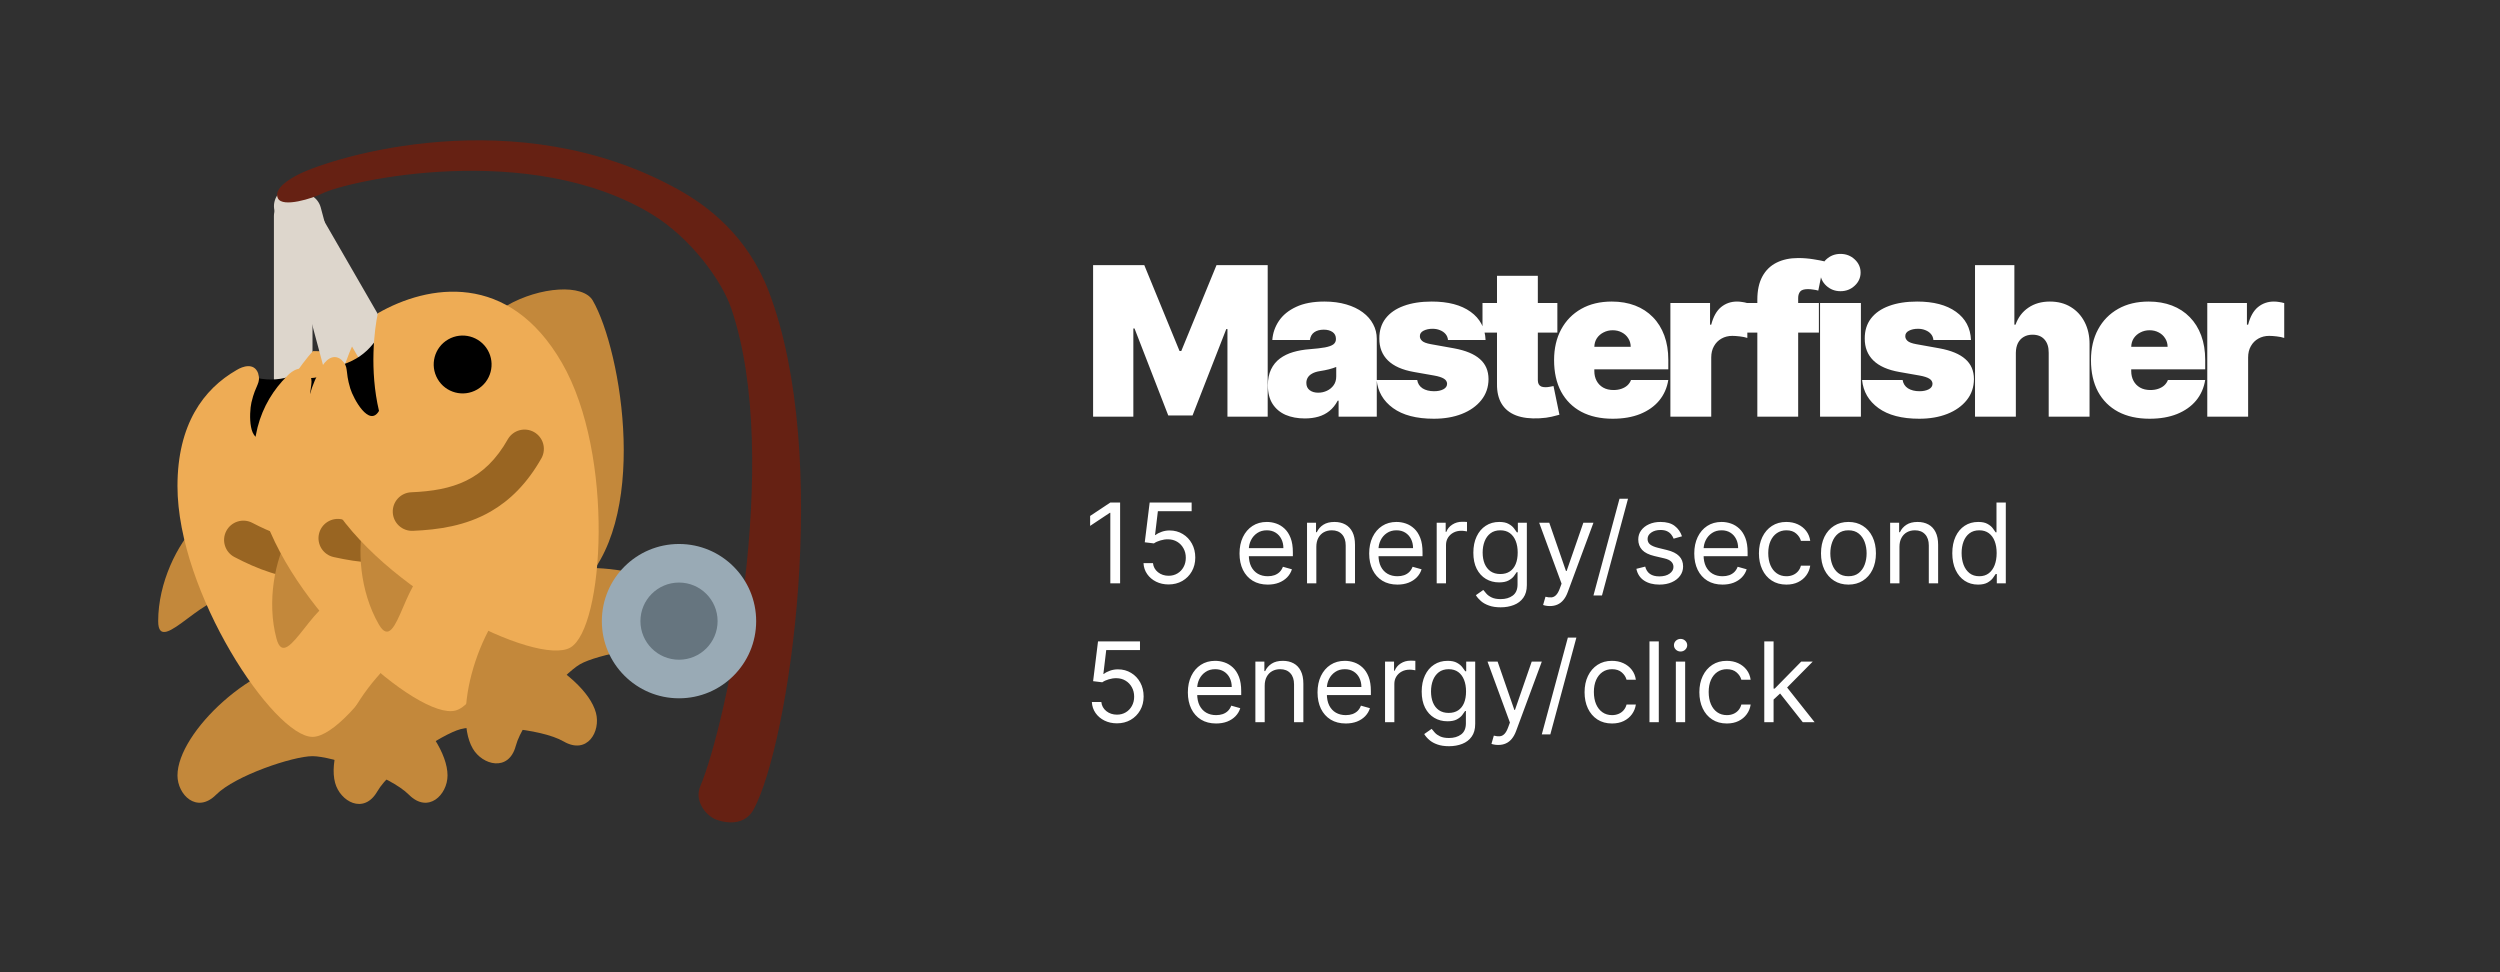 <svg xmlns="http://www.w3.org/2000/svg" fill="none" viewBox="0 0 180 70" height="70" width="180">
<rect fill="#303030" height="70" width="180"></rect>
<rect fill="#303030" height="70" width="70"></rect>
<path fill="white" d="M78.703 19.091H82.389L84.925 25.27H85.053L87.588 19.091H91.274V30H88.376V23.693H88.291L85.862 29.915H84.115L81.686 23.651H81.601V30H78.703V19.091ZM93.95 30.128C93.428 30.128 92.966 30.043 92.565 29.872C92.168 29.698 91.855 29.435 91.628 29.084C91.4 28.732 91.287 28.285 91.287 27.741C91.287 27.294 91.363 26.912 91.516 26.596C91.669 26.277 91.882 26.016 92.155 25.813C92.428 25.611 92.746 25.456 93.109 25.35C93.474 25.243 93.868 25.174 94.291 25.142C94.749 25.107 95.117 25.064 95.394 25.014C95.674 24.961 95.877 24.888 96.001 24.796C96.125 24.7 96.187 24.574 96.187 24.418V24.396C96.187 24.183 96.106 24.02 95.942 23.906C95.779 23.793 95.57 23.736 95.314 23.736C95.033 23.736 94.804 23.798 94.627 23.922C94.453 24.043 94.348 24.229 94.312 24.482H91.606C91.642 23.984 91.8 23.526 92.081 23.107C92.365 22.685 92.778 22.347 93.322 22.095C93.865 21.84 94.543 21.712 95.356 21.712C95.942 21.712 96.468 21.781 96.933 21.919C97.398 22.054 97.794 22.244 98.121 22.489C98.448 22.731 98.696 23.015 98.867 23.342C99.041 23.665 99.128 24.016 99.128 24.396V30H96.379V28.849H96.315C96.152 29.155 95.953 29.402 95.719 29.59C95.488 29.778 95.223 29.915 94.925 30C94.63 30.085 94.305 30.128 93.95 30.128ZM94.909 28.274C95.133 28.274 95.342 28.228 95.537 28.136C95.736 28.043 95.898 27.91 96.022 27.736C96.147 27.562 96.209 27.351 96.209 27.102V26.421C96.131 26.452 96.047 26.483 95.958 26.511C95.873 26.539 95.781 26.566 95.681 26.591C95.585 26.616 95.483 26.639 95.372 26.66C95.266 26.681 95.154 26.701 95.037 26.719C94.81 26.754 94.623 26.813 94.478 26.895C94.335 26.973 94.229 27.07 94.158 27.188C94.09 27.301 94.057 27.429 94.057 27.571C94.057 27.798 94.137 27.972 94.296 28.093C94.456 28.214 94.66 28.274 94.909 28.274ZM106.961 24.482H104.255C104.241 24.315 104.183 24.171 104.08 24.05C103.977 23.929 103.843 23.837 103.68 23.773C103.52 23.706 103.343 23.672 103.147 23.672C102.895 23.672 102.679 23.718 102.498 23.81C102.316 23.903 102.228 24.034 102.231 24.204C102.228 24.325 102.279 24.437 102.386 24.54C102.496 24.643 102.707 24.723 103.02 24.78L104.682 25.078C105.52 25.231 106.143 25.488 106.551 25.851C106.963 26.209 107.171 26.69 107.174 27.294C107.171 27.876 106.997 28.383 106.652 28.812C106.311 29.238 105.845 29.569 105.251 29.803C104.662 30.034 103.989 30.149 103.233 30.149C101.983 30.149 101.004 29.893 100.298 29.382C99.594 28.871 99.202 28.196 99.12 27.358H102.039C102.079 27.617 102.206 27.818 102.423 27.96C102.643 28.098 102.92 28.168 103.254 28.168C103.524 28.168 103.746 28.121 103.92 28.029C104.097 27.937 104.188 27.805 104.191 27.635C104.188 27.479 104.11 27.354 103.957 27.262C103.808 27.17 103.574 27.095 103.254 27.038L101.805 26.783C100.971 26.637 100.346 26.36 99.93 25.952C99.515 25.543 99.309 25.018 99.312 24.375C99.309 23.807 99.458 23.326 99.76 22.931C100.065 22.534 100.5 22.232 101.065 22.026C101.633 21.816 102.306 21.712 103.084 21.712C104.266 21.712 105.198 21.957 105.88 22.447C106.565 22.937 106.926 23.615 106.961 24.482ZM112.13 21.818V23.949H106.74V21.818H112.13ZM107.784 19.858H110.724V27.369C110.724 27.482 110.744 27.578 110.783 27.656C110.822 27.731 110.882 27.788 110.964 27.827C111.045 27.862 111.15 27.88 111.278 27.88C111.367 27.88 111.47 27.869 111.587 27.848C111.708 27.827 111.796 27.809 111.853 27.795L112.279 29.861C112.148 29.901 111.96 29.948 111.715 30.005C111.473 30.062 111.186 30.099 110.852 30.117C110.177 30.153 109.611 30.084 109.153 29.909C108.695 29.732 108.35 29.453 108.119 29.073C107.888 28.693 107.777 28.217 107.784 27.646V19.858ZM116.113 30.149C115.239 30.149 114.486 29.982 113.854 29.648C113.226 29.311 112.741 28.828 112.4 28.2C112.063 27.567 111.894 26.811 111.894 25.93C111.894 25.085 112.064 24.347 112.405 23.715C112.746 23.082 113.227 22.591 113.849 22.239C114.47 21.887 115.204 21.712 116.049 21.712C116.667 21.712 117.226 21.808 117.727 21.999C118.227 22.191 118.655 22.47 119.01 22.836C119.366 23.198 119.639 23.638 119.831 24.157C120.022 24.675 120.118 25.259 120.118 25.909V26.591H112.81V24.972H117.412C117.409 24.737 117.348 24.531 117.231 24.354C117.118 24.173 116.963 24.032 116.768 23.933C116.576 23.83 116.358 23.778 116.113 23.778C115.875 23.778 115.656 23.83 115.457 23.933C115.259 24.032 115.099 24.171 114.978 24.348C114.861 24.526 114.799 24.734 114.792 24.972V26.719C114.792 26.982 114.847 27.216 114.957 27.422C115.067 27.628 115.225 27.789 115.431 27.907C115.637 28.024 115.885 28.082 116.177 28.082C116.379 28.082 116.564 28.054 116.731 27.997C116.901 27.94 117.047 27.859 117.167 27.752C117.288 27.642 117.377 27.511 117.434 27.358H120.118C120.026 27.926 119.808 28.42 119.463 28.839C119.119 29.254 118.662 29.577 118.094 29.808C117.53 30.035 116.869 30.149 116.113 30.149ZM120.268 30V21.818H123.123V23.374H123.209C123.358 22.798 123.594 22.378 123.917 22.111C124.244 21.845 124.625 21.712 125.062 21.712C125.19 21.712 125.316 21.722 125.44 21.744C125.568 21.761 125.691 21.788 125.808 21.823V24.332C125.662 24.283 125.483 24.245 125.27 24.221C125.057 24.196 124.874 24.183 124.721 24.183C124.434 24.183 124.174 24.249 123.944 24.38C123.716 24.508 123.537 24.689 123.406 24.924C123.274 25.154 123.209 25.426 123.209 25.739V30H120.268ZM130.96 21.818V23.949H125.484V21.818H130.96ZM126.528 30V21.584C126.528 20.909 126.649 20.35 126.89 19.906C127.131 19.462 127.472 19.13 127.913 18.91C128.353 18.69 128.872 18.579 129.468 18.579C129.841 18.579 130.203 18.608 130.555 18.665C130.91 18.722 131.173 18.771 131.343 18.814L130.917 20.923C130.81 20.891 130.686 20.866 130.544 20.849C130.402 20.827 130.278 20.817 130.171 20.817C129.894 20.817 129.708 20.875 129.612 20.992C129.516 21.11 129.468 21.264 129.468 21.456V30H126.528ZM131.044 30V21.818H133.985V30H131.044ZM132.514 20.966C132.117 20.966 131.776 20.834 131.492 20.572C131.208 20.309 131.065 19.993 131.065 19.624C131.065 19.254 131.208 18.938 131.492 18.675C131.776 18.413 132.117 18.281 132.514 18.281C132.916 18.281 133.257 18.413 133.537 18.675C133.821 18.938 133.963 19.254 133.963 19.624C133.963 19.993 133.821 20.309 133.537 20.572C133.257 20.834 132.916 20.966 132.514 20.966ZM141.911 24.482H139.205C139.191 24.315 139.133 24.171 139.03 24.05C138.927 23.929 138.793 23.837 138.63 23.773C138.47 23.706 138.293 23.672 138.097 23.672C137.845 23.672 137.629 23.718 137.448 23.81C137.266 23.903 137.178 24.034 137.181 24.204C137.178 24.325 137.229 24.437 137.336 24.54C137.446 24.643 137.657 24.723 137.97 24.78L139.632 25.078C140.47 25.231 141.093 25.488 141.501 25.851C141.913 26.209 142.121 26.69 142.124 27.294C142.121 27.876 141.947 28.383 141.602 28.812C141.261 29.238 140.795 29.569 140.201 29.803C139.612 30.034 138.939 30.149 138.183 30.149C136.933 30.149 135.954 29.893 135.248 29.382C134.545 28.871 134.152 28.196 134.07 27.358H136.989C137.029 27.617 137.156 27.818 137.373 27.96C137.593 28.098 137.87 28.168 138.204 28.168C138.474 28.168 138.696 28.121 138.87 28.029C139.047 27.937 139.138 27.805 139.141 27.635C139.138 27.479 139.06 27.354 138.907 27.262C138.758 27.17 138.524 27.095 138.204 27.038L136.755 26.783C135.921 26.637 135.296 26.36 134.88 25.952C134.465 25.543 134.259 25.018 134.262 24.375C134.259 23.807 134.408 23.326 134.71 22.931C135.015 22.534 135.45 22.232 136.015 22.026C136.583 21.816 137.256 21.712 138.034 21.712C139.216 21.712 140.148 21.957 140.83 22.447C141.515 22.937 141.876 23.615 141.911 24.482ZM145.141 25.398V30H142.201V19.091H145.035V23.374H145.12C145.305 22.852 145.612 22.445 146.042 22.154C146.471 21.859 146.988 21.712 147.592 21.712C148.17 21.712 148.673 21.843 149.099 22.106C149.529 22.369 149.861 22.731 150.095 23.192C150.333 23.654 150.45 24.183 150.447 24.78V30H147.506V25.398C147.51 24.993 147.409 24.675 147.203 24.444C147 24.213 146.711 24.098 146.335 24.098C146.097 24.098 145.887 24.151 145.706 24.258C145.528 24.361 145.39 24.51 145.29 24.705C145.195 24.897 145.145 25.128 145.141 25.398ZM154.769 30.149C153.895 30.149 153.142 29.982 152.51 29.648C151.882 29.311 151.397 28.828 151.056 28.2C150.719 27.567 150.55 26.811 150.55 25.93C150.55 25.085 150.72 24.347 151.061 23.715C151.402 23.082 151.883 22.591 152.505 22.239C153.126 21.887 153.86 21.712 154.705 21.712C155.323 21.712 155.882 21.808 156.383 21.999C156.883 22.191 157.311 22.47 157.666 22.836C158.022 23.198 158.295 23.638 158.487 24.157C158.679 24.675 158.774 25.259 158.774 25.909V26.591H151.466V24.972H156.068C156.065 24.737 156.005 24.531 155.887 24.354C155.774 24.173 155.619 24.032 155.424 23.933C155.232 23.83 155.014 23.778 154.769 23.778C154.531 23.778 154.312 23.83 154.114 23.933C153.915 24.032 153.755 24.171 153.634 24.348C153.517 24.526 153.455 24.734 153.448 24.972V26.719C153.448 26.982 153.503 27.216 153.613 27.422C153.723 27.628 153.881 27.789 154.087 27.907C154.293 28.024 154.541 28.082 154.833 28.082C155.035 28.082 155.22 28.054 155.387 27.997C155.557 27.94 155.703 27.859 155.823 27.752C155.944 27.642 156.033 27.511 156.09 27.358H158.774C158.682 27.926 158.464 28.42 158.119 28.839C157.775 29.254 157.318 29.577 156.75 29.808C156.186 30.035 155.525 30.149 154.769 30.149ZM158.924 30V21.818H161.779V23.374H161.865C162.014 22.798 162.25 22.378 162.573 22.111C162.9 21.845 163.281 21.712 163.718 21.712C163.846 21.712 163.972 21.722 164.096 21.744C164.224 21.761 164.347 21.788 164.464 21.823V24.332C164.318 24.283 164.139 24.245 163.926 24.221C163.713 24.196 163.53 24.183 163.377 24.183C163.09 24.183 162.831 24.249 162.6 24.38C162.372 24.508 162.193 24.689 162.062 24.924C161.93 25.154 161.865 25.426 161.865 25.739V30H158.924Z"></path>
<path fill="white" d="M80.648 36.182V42H79.943V36.92H79.909L78.489 37.864V37.148L79.943 36.182H80.648ZM84.139 42.08C83.806 42.08 83.506 42.013 83.239 41.881C82.972 41.748 82.758 41.566 82.597 41.335C82.436 41.104 82.347 40.841 82.332 40.545H83.014C83.041 40.809 83.16 41.026 83.372 41.199C83.586 41.369 83.842 41.455 84.139 41.455C84.378 41.455 84.59 41.399 84.776 41.287C84.963 41.175 85.11 41.022 85.216 40.827C85.324 40.63 85.378 40.407 85.378 40.159C85.378 39.905 85.322 39.679 85.21 39.48C85.1 39.279 84.949 39.121 84.756 39.006C84.562 38.89 84.342 38.831 84.094 38.83C83.916 38.828 83.733 38.855 83.546 38.912C83.358 38.967 83.204 39.038 83.082 39.125L82.423 39.045L82.776 36.182H85.798V36.807H83.367L83.162 38.523H83.196C83.315 38.428 83.465 38.349 83.645 38.287C83.825 38.224 84.012 38.193 84.207 38.193C84.563 38.193 84.881 38.278 85.159 38.449C85.439 38.617 85.659 38.849 85.818 39.142C85.979 39.436 86.06 39.771 86.06 40.148C86.06 40.519 85.976 40.85 85.81 41.142C85.645 41.432 85.418 41.661 85.128 41.83C84.838 41.996 84.508 42.08 84.139 42.08ZM91.279 42.091C90.859 42.091 90.496 41.998 90.191 41.812C89.888 41.625 89.654 41.364 89.489 41.028C89.326 40.691 89.245 40.299 89.245 39.852C89.245 39.405 89.326 39.011 89.489 38.67C89.654 38.328 89.883 38.061 90.177 37.869C90.472 37.676 90.817 37.58 91.211 37.58C91.438 37.58 91.663 37.617 91.884 37.693C92.106 37.769 92.308 37.892 92.489 38.062C92.671 38.231 92.816 38.455 92.924 38.733C93.032 39.011 93.086 39.354 93.086 39.761V40.045H89.722V39.466H92.404C92.404 39.22 92.355 39 92.256 38.807C92.16 38.614 92.022 38.461 91.842 38.349C91.664 38.238 91.453 38.182 91.211 38.182C90.944 38.182 90.713 38.248 90.518 38.381C90.325 38.511 90.176 38.682 90.072 38.892C89.968 39.102 89.915 39.328 89.915 39.568V39.955C89.915 40.284 89.972 40.563 90.086 40.793C90.201 41.02 90.362 41.193 90.566 41.312C90.771 41.43 91.008 41.489 91.279 41.489C91.455 41.489 91.614 41.464 91.756 41.415C91.9 41.364 92.024 41.288 92.129 41.188C92.233 41.085 92.313 40.958 92.37 40.807L93.018 40.989C92.95 41.208 92.835 41.401 92.674 41.568C92.513 41.733 92.314 41.862 92.077 41.955C91.841 42.045 91.575 42.091 91.279 42.091ZM94.776 39.375V42H94.106V37.636H94.754V38.318H94.81C94.913 38.097 95.068 37.919 95.276 37.784C95.485 37.648 95.754 37.58 96.083 37.58C96.379 37.58 96.637 37.64 96.859 37.761C97.08 37.881 97.253 38.062 97.376 38.307C97.499 38.549 97.56 38.856 97.56 39.227V42H96.89V39.273C96.89 38.93 96.801 38.663 96.623 38.472C96.445 38.278 96.201 38.182 95.89 38.182C95.676 38.182 95.485 38.228 95.316 38.321C95.149 38.414 95.018 38.549 94.921 38.727C94.825 38.905 94.776 39.121 94.776 39.375ZM100.615 42.091C100.195 42.091 99.832 41.998 99.527 41.812C99.224 41.625 98.99 41.364 98.825 41.028C98.662 40.691 98.581 40.299 98.581 39.852C98.581 39.405 98.662 39.011 98.825 38.67C98.99 38.328 99.219 38.061 99.513 37.869C99.808 37.676 100.153 37.58 100.547 37.58C100.774 37.58 100.999 37.617 101.22 37.693C101.442 37.769 101.643 37.892 101.825 38.062C102.007 38.231 102.152 38.455 102.26 38.733C102.368 39.011 102.422 39.354 102.422 39.761V40.045H99.058V39.466H101.74C101.74 39.22 101.691 39 101.592 38.807C101.496 38.614 101.357 38.461 101.178 38.349C101 38.238 100.789 38.182 100.547 38.182C100.28 38.182 100.049 38.248 99.854 38.381C99.66 38.511 99.512 38.682 99.408 38.892C99.303 39.102 99.251 39.328 99.251 39.568V39.955C99.251 40.284 99.308 40.563 99.422 40.793C99.537 41.02 99.697 41.193 99.902 41.312C100.107 41.43 100.344 41.489 100.615 41.489C100.791 41.489 100.95 41.464 101.092 41.415C101.236 41.364 101.36 41.288 101.464 41.188C101.569 41.085 101.649 40.958 101.706 40.807L102.354 40.989C102.286 41.208 102.171 41.401 102.01 41.568C101.849 41.733 101.65 41.862 101.413 41.955C101.177 42.045 100.911 42.091 100.615 42.091ZM103.442 42V37.636H104.089V38.295H104.135C104.214 38.08 104.358 37.904 104.567 37.77C104.775 37.635 105.01 37.568 105.271 37.568C105.321 37.568 105.382 37.569 105.456 37.571C105.53 37.573 105.586 37.576 105.624 37.58V38.261C105.601 38.256 105.549 38.247 105.467 38.236C105.388 38.222 105.304 38.216 105.214 38.216C105.002 38.216 104.813 38.26 104.646 38.349C104.482 38.437 104.351 38.558 104.254 38.713C104.16 38.867 104.112 39.042 104.112 39.239V42H103.442ZM108.047 43.727C107.723 43.727 107.445 43.686 107.212 43.602C106.979 43.521 106.785 43.413 106.629 43.278C106.476 43.146 106.354 43.004 106.263 42.852L106.797 42.477C106.857 42.557 106.934 42.648 107.027 42.75C107.12 42.854 107.247 42.944 107.408 43.02C107.571 43.097 107.784 43.136 108.047 43.136C108.399 43.136 108.69 43.051 108.919 42.881C109.148 42.71 109.263 42.443 109.263 42.08V41.193H109.206C109.157 41.273 109.087 41.371 108.996 41.489C108.907 41.604 108.778 41.707 108.609 41.798C108.443 41.887 108.217 41.932 107.933 41.932C107.581 41.932 107.265 41.849 106.984 41.682C106.706 41.515 106.485 41.273 106.322 40.955C106.161 40.636 106.081 40.25 106.081 39.795C106.081 39.349 106.16 38.959 106.317 38.628C106.474 38.294 106.693 38.037 106.973 37.855C107.253 37.671 107.577 37.58 107.945 37.58C108.229 37.58 108.454 37.627 108.621 37.722C108.789 37.814 108.918 37.92 109.007 38.04C109.098 38.157 109.168 38.254 109.217 38.33H109.286V37.636H109.933V42.125C109.933 42.5 109.848 42.805 109.678 43.04C109.509 43.276 109.282 43.45 108.996 43.56C108.712 43.671 108.395 43.727 108.047 43.727ZM108.024 41.33C108.293 41.33 108.52 41.268 108.706 41.145C108.892 41.022 109.033 40.845 109.129 40.614C109.226 40.383 109.274 40.106 109.274 39.784C109.274 39.47 109.227 39.192 109.132 38.952C109.037 38.711 108.897 38.523 108.712 38.386C108.526 38.25 108.297 38.182 108.024 38.182C107.74 38.182 107.503 38.254 107.314 38.398C107.126 38.542 106.985 38.735 106.891 38.977C106.798 39.22 106.751 39.489 106.751 39.784C106.751 40.087 106.799 40.355 106.893 40.588C106.99 40.819 107.132 41.001 107.32 41.133C107.509 41.264 107.744 41.33 108.024 41.33ZM111.592 43.636C111.479 43.636 111.377 43.627 111.288 43.608C111.199 43.591 111.138 43.574 111.104 43.557L111.274 42.966C111.437 43.008 111.581 43.023 111.706 43.011C111.831 43 111.942 42.944 112.038 42.844C112.137 42.745 112.227 42.585 112.308 42.364L112.433 42.023L110.82 37.636H111.547L112.751 41.114H112.797L114.001 37.636H114.729L112.876 42.636C112.793 42.862 112.69 43.048 112.567 43.196C112.444 43.346 112.301 43.456 112.138 43.528C111.977 43.6 111.795 43.636 111.592 43.636ZM117.217 35.909L115.342 42.875H114.729L116.604 35.909H117.217ZM121.103 38.614L120.501 38.784C120.463 38.684 120.407 38.586 120.333 38.492C120.261 38.395 120.163 38.315 120.038 38.253C119.913 38.19 119.753 38.159 119.558 38.159C119.29 38.159 119.068 38.221 118.89 38.344C118.714 38.465 118.626 38.619 118.626 38.807C118.626 38.974 118.686 39.105 118.808 39.202C118.929 39.298 119.118 39.379 119.376 39.443L120.023 39.602C120.414 39.697 120.704 39.842 120.896 40.037C121.087 40.23 121.183 40.479 121.183 40.784C121.183 41.034 121.111 41.258 120.967 41.455C120.825 41.651 120.626 41.807 120.37 41.92C120.114 42.034 119.817 42.091 119.478 42.091C119.033 42.091 118.665 41.994 118.373 41.801C118.081 41.608 117.897 41.326 117.819 40.955L118.455 40.795C118.516 41.03 118.63 41.206 118.799 41.324C118.969 41.441 119.192 41.5 119.467 41.5C119.779 41.5 120.027 41.434 120.211 41.301C120.397 41.167 120.489 41.006 120.489 40.818C120.489 40.667 120.436 40.54 120.33 40.438C120.224 40.333 120.061 40.256 119.842 40.205L119.114 40.034C118.715 39.939 118.421 39.793 118.234 39.594C118.048 39.393 117.955 39.142 117.955 38.841C117.955 38.595 118.024 38.377 118.163 38.188C118.303 37.998 118.493 37.849 118.734 37.742C118.976 37.633 119.251 37.58 119.558 37.58C119.989 37.58 120.328 37.674 120.575 37.864C120.823 38.053 120.999 38.303 121.103 38.614ZM124.021 42.091C123.601 42.091 123.238 41.998 122.933 41.812C122.63 41.625 122.396 41.364 122.232 41.028C122.069 40.691 121.987 40.299 121.987 39.852C121.987 39.405 122.069 39.011 122.232 38.67C122.396 38.328 122.625 38.061 122.919 37.869C123.214 37.676 123.559 37.58 123.953 37.58C124.18 37.58 124.405 37.617 124.626 37.693C124.848 37.769 125.05 37.892 125.232 38.062C125.413 38.231 125.558 38.455 125.666 38.733C125.774 39.011 125.828 39.354 125.828 39.761V40.045H122.464V39.466H125.146C125.146 39.22 125.097 39 124.999 38.807C124.902 38.614 124.764 38.461 124.584 38.349C124.406 38.238 124.196 38.182 123.953 38.182C123.686 38.182 123.455 38.248 123.26 38.381C123.067 38.511 122.918 38.682 122.814 38.892C122.71 39.102 122.658 39.328 122.658 39.568V39.955C122.658 40.284 122.714 40.563 122.828 40.793C122.944 41.02 123.104 41.193 123.308 41.312C123.513 41.43 123.75 41.489 124.021 41.489C124.197 41.489 124.357 41.464 124.499 41.415C124.643 41.364 124.767 41.288 124.871 41.188C124.975 41.085 125.055 40.958 125.112 40.807L125.76 40.989C125.692 41.208 125.577 41.401 125.416 41.568C125.255 41.733 125.056 41.862 124.82 41.955C124.583 42.045 124.317 42.091 124.021 42.091ZM128.621 42.091C128.212 42.091 127.859 41.994 127.564 41.801C127.268 41.608 127.041 41.342 126.882 41.003C126.723 40.664 126.643 40.276 126.643 39.841C126.643 39.398 126.725 39.007 126.888 38.668C127.053 38.327 127.282 38.061 127.575 37.869C127.871 37.676 128.215 37.58 128.609 37.58C128.916 37.58 129.193 37.636 129.439 37.75C129.685 37.864 129.887 38.023 130.044 38.227C130.201 38.432 130.299 38.67 130.337 38.943H129.666C129.615 38.744 129.501 38.568 129.325 38.415C129.151 38.26 128.916 38.182 128.621 38.182C128.359 38.182 128.13 38.25 127.933 38.386C127.738 38.521 127.586 38.711 127.476 38.957C127.368 39.202 127.314 39.489 127.314 39.818C127.314 40.155 127.367 40.449 127.473 40.699C127.581 40.949 127.732 41.143 127.928 41.281C128.125 41.419 128.356 41.489 128.621 41.489C128.795 41.489 128.953 41.458 129.095 41.398C129.237 41.337 129.357 41.25 129.456 41.136C129.554 41.023 129.625 40.886 129.666 40.727H130.337C130.299 40.985 130.205 41.217 130.055 41.423C129.908 41.628 129.712 41.791 129.467 41.912C129.225 42.031 128.943 42.091 128.621 42.091ZM133.089 42.091C132.696 42.091 132.35 41.997 132.053 41.81C131.757 41.622 131.526 41.36 131.359 41.023C131.195 40.686 131.112 40.292 131.112 39.841C131.112 39.386 131.195 38.99 131.359 38.651C131.526 38.312 131.757 38.048 132.053 37.861C132.35 37.673 132.696 37.58 133.089 37.58C133.483 37.58 133.828 37.673 134.124 37.861C134.421 38.048 134.652 38.312 134.817 38.651C134.983 38.99 135.067 39.386 135.067 39.841C135.067 40.292 134.983 40.686 134.817 41.023C134.652 41.36 134.421 41.622 134.124 41.81C133.828 41.997 133.483 42.091 133.089 42.091ZM133.089 41.489C133.389 41.489 133.635 41.412 133.828 41.258C134.021 41.105 134.164 40.903 134.257 40.653C134.35 40.403 134.396 40.133 134.396 39.841C134.396 39.549 134.35 39.278 134.257 39.026C134.164 38.774 134.021 38.57 133.828 38.415C133.635 38.26 133.389 38.182 133.089 38.182C132.79 38.182 132.544 38.26 132.351 38.415C132.158 38.57 132.015 38.774 131.922 39.026C131.829 39.278 131.783 39.549 131.783 39.841C131.783 40.133 131.829 40.403 131.922 40.653C132.015 40.903 132.158 41.105 132.351 41.258C132.544 41.412 132.79 41.489 133.089 41.489ZM136.761 39.375V42H136.09V37.636H136.738V38.318H136.795C136.897 38.097 137.052 37.919 137.261 37.784C137.469 37.648 137.738 37.58 138.067 37.58C138.363 37.58 138.621 37.64 138.843 37.761C139.065 37.881 139.237 38.062 139.36 38.307C139.483 38.549 139.545 38.856 139.545 39.227V42H138.874V39.273C138.874 38.93 138.785 38.663 138.607 38.472C138.429 38.278 138.185 38.182 137.874 38.182C137.66 38.182 137.469 38.228 137.3 38.321C137.134 38.414 137.002 38.549 136.906 38.727C136.809 38.905 136.761 39.121 136.761 39.375ZM142.418 42.091C142.054 42.091 141.733 41.999 141.455 41.815C141.176 41.63 140.958 41.368 140.801 41.031C140.644 40.692 140.565 40.292 140.565 39.83C140.565 39.371 140.644 38.974 140.801 38.636C140.958 38.299 141.177 38.039 141.457 37.855C141.738 37.671 142.062 37.58 142.429 37.58C142.713 37.58 142.938 37.627 143.102 37.722C143.269 37.814 143.396 37.92 143.483 38.04C143.572 38.157 143.641 38.254 143.69 38.33H143.747V36.182H144.418V42H143.77V41.33H143.69C143.641 41.409 143.571 41.51 143.48 41.631C143.389 41.75 143.259 41.857 143.091 41.952C142.922 42.044 142.698 42.091 142.418 42.091ZM142.509 41.489C142.777 41.489 143.005 41.419 143.19 41.278C143.376 41.136 143.517 40.94 143.614 40.69C143.71 40.438 143.759 40.148 143.759 39.818C143.759 39.492 143.711 39.207 143.616 38.963C143.522 38.717 143.382 38.526 143.196 38.389C143.01 38.251 142.781 38.182 142.509 38.182C142.224 38.182 141.988 38.255 141.798 38.401C141.611 38.544 141.47 38.74 141.375 38.989C141.282 39.235 141.236 39.511 141.236 39.818C141.236 40.129 141.283 40.411 141.378 40.665C141.474 40.917 141.616 41.117 141.804 41.267C141.993 41.415 142.228 41.489 142.509 41.489ZM80.421 52.08C80.087 52.08 79.787 52.013 79.52 51.881C79.253 51.748 79.039 51.566 78.878 51.335C78.717 51.104 78.629 50.841 78.614 50.545H79.296C79.322 50.809 79.441 51.026 79.653 51.199C79.867 51.369 80.123 51.455 80.421 51.455C80.659 51.455 80.871 51.399 81.057 51.287C81.244 51.175 81.391 51.022 81.497 50.827C81.605 50.63 81.659 50.407 81.659 50.159C81.659 49.905 81.603 49.679 81.492 49.48C81.382 49.279 81.23 49.121 81.037 49.006C80.844 48.89 80.623 48.831 80.375 48.83C80.197 48.828 80.014 48.855 79.827 48.912C79.639 48.967 79.485 49.038 79.364 49.125L78.704 49.045L79.057 46.182H82.079V46.807H79.648L79.443 48.523H79.477C79.597 48.428 79.746 48.349 79.926 48.287C80.106 48.224 80.294 48.193 80.489 48.193C80.845 48.193 81.162 48.278 81.44 48.449C81.721 48.617 81.94 48.849 82.099 49.142C82.26 49.436 82.341 49.771 82.341 50.148C82.341 50.519 82.258 50.85 82.091 51.142C81.926 51.432 81.699 51.661 81.409 51.83C81.119 51.996 80.79 52.08 80.421 52.08ZM87.56 52.091C87.14 52.091 86.777 51.998 86.472 51.812C86.169 51.625 85.935 51.364 85.771 51.028C85.608 50.691 85.526 50.299 85.526 49.852C85.526 49.405 85.608 49.011 85.771 48.67C85.935 48.328 86.165 48.061 86.458 47.869C86.754 47.676 87.098 47.58 87.492 47.58C87.719 47.58 87.944 47.617 88.165 47.693C88.387 47.769 88.589 47.892 88.771 48.062C88.952 48.231 89.097 48.455 89.205 48.733C89.313 49.011 89.367 49.354 89.367 49.761V50.045H86.004V49.466H88.685C88.685 49.22 88.636 49 88.538 48.807C88.441 48.614 88.303 48.461 88.123 48.349C87.945 48.238 87.735 48.182 87.492 48.182C87.225 48.182 86.994 48.248 86.799 48.381C86.606 48.511 86.457 48.682 86.353 48.892C86.249 49.102 86.197 49.328 86.197 49.568V49.955C86.197 50.284 86.254 50.563 86.367 50.793C86.483 51.02 86.643 51.193 86.847 51.312C87.052 51.43 87.29 51.489 87.56 51.489C87.737 51.489 87.896 51.464 88.038 51.415C88.182 51.364 88.306 51.288 88.41 51.188C88.514 51.085 88.594 50.958 88.651 50.807L89.299 50.989C89.231 51.208 89.116 51.401 88.955 51.568C88.794 51.733 88.595 51.862 88.359 51.955C88.122 52.045 87.856 52.091 87.56 52.091ZM91.058 49.375V52H90.387V47.636H91.035V48.318H91.092C91.194 48.097 91.349 47.919 91.558 47.784C91.766 47.648 92.035 47.58 92.364 47.58C92.66 47.58 92.918 47.64 93.14 47.761C93.362 47.881 93.534 48.062 93.657 48.307C93.78 48.549 93.842 48.856 93.842 49.227V52H93.171V49.273C93.171 48.93 93.082 48.663 92.904 48.472C92.726 48.278 92.482 48.182 92.171 48.182C91.957 48.182 91.766 48.228 91.597 48.321C91.431 48.414 91.299 48.549 91.202 48.727C91.106 48.905 91.058 49.121 91.058 49.375ZM96.896 52.091C96.476 52.091 96.113 51.998 95.808 51.812C95.505 51.625 95.271 51.364 95.106 51.028C94.944 50.691 94.862 50.299 94.862 49.852C94.862 49.405 94.944 49.011 95.106 48.67C95.271 48.328 95.501 48.061 95.794 47.869C96.09 47.676 96.434 47.58 96.828 47.58C97.055 47.58 97.28 47.617 97.501 47.693C97.723 47.769 97.925 47.892 98.106 48.062C98.288 48.231 98.433 48.455 98.541 48.733C98.649 49.011 98.703 49.354 98.703 49.761V50.045H95.34V49.466H98.021C98.021 49.22 97.972 49 97.874 48.807C97.777 48.614 97.639 48.461 97.459 48.349C97.281 48.238 97.07 48.182 96.828 48.182C96.561 48.182 96.33 48.248 96.135 48.381C95.942 48.511 95.793 48.682 95.689 48.892C95.585 49.102 95.533 49.328 95.533 49.568V49.955C95.533 50.284 95.59 50.563 95.703 50.793C95.819 51.02 95.979 51.193 96.183 51.312C96.388 51.43 96.626 51.489 96.896 51.489C97.072 51.489 97.231 51.464 97.374 51.415C97.517 51.364 97.642 51.288 97.746 51.188C97.85 51.085 97.93 50.958 97.987 50.807L98.635 50.989C98.567 51.208 98.452 51.401 98.291 51.568C98.13 51.733 97.931 51.862 97.695 51.955C97.458 52.045 97.192 52.091 96.896 52.091ZM99.723 52V47.636H100.371V48.295H100.416C100.496 48.08 100.64 47.904 100.848 47.77C101.056 47.635 101.291 47.568 101.553 47.568C101.602 47.568 101.663 47.569 101.737 47.571C101.811 47.573 101.867 47.576 101.905 47.58V48.261C101.882 48.256 101.83 48.247 101.749 48.236C101.669 48.222 101.585 48.216 101.496 48.216C101.284 48.216 101.094 48.26 100.928 48.349C100.763 48.437 100.632 48.558 100.536 48.713C100.441 48.867 100.393 49.042 100.393 49.239V52H99.723ZM104.328 53.727C104.004 53.727 103.726 53.686 103.493 53.602C103.26 53.521 103.066 53.413 102.911 53.278C102.757 53.146 102.635 53.004 102.544 52.852L103.078 52.477C103.139 52.557 103.215 52.648 103.308 52.75C103.401 52.854 103.528 52.944 103.689 53.02C103.852 53.097 104.065 53.136 104.328 53.136C104.68 53.136 104.971 53.051 105.2 52.881C105.429 52.71 105.544 52.443 105.544 52.08V51.193H105.487C105.438 51.273 105.368 51.371 105.277 51.489C105.188 51.604 105.059 51.707 104.891 51.798C104.724 51.887 104.499 51.932 104.214 51.932C103.862 51.932 103.546 51.849 103.266 51.682C102.987 51.515 102.767 51.273 102.604 50.955C102.443 50.636 102.362 50.25 102.362 49.795C102.362 49.349 102.441 48.959 102.598 48.628C102.755 48.294 102.974 48.037 103.254 47.855C103.535 47.671 103.858 47.58 104.226 47.58C104.51 47.58 104.735 47.627 104.902 47.722C105.071 47.814 105.199 47.92 105.288 48.04C105.379 48.157 105.449 48.254 105.499 48.33H105.567V47.636H106.214V52.125C106.214 52.5 106.129 52.805 105.959 53.04C105.79 53.276 105.563 53.45 105.277 53.56C104.993 53.671 104.677 53.727 104.328 53.727ZM104.305 51.33C104.574 51.33 104.802 51.268 104.987 51.145C105.173 51.022 105.314 50.845 105.411 50.614C105.507 50.383 105.555 50.106 105.555 49.784C105.555 49.47 105.508 49.192 105.413 48.952C105.319 48.711 105.179 48.523 104.993 48.386C104.807 48.25 104.578 48.182 104.305 48.182C104.021 48.182 103.785 48.254 103.595 48.398C103.408 48.542 103.267 48.735 103.172 48.977C103.079 49.22 103.033 49.489 103.033 49.784C103.033 50.087 103.08 50.355 103.175 50.588C103.271 50.819 103.413 51.001 103.601 51.133C103.79 51.264 104.025 51.33 104.305 51.33ZM107.874 53.636C107.76 53.636 107.659 53.627 107.57 53.608C107.481 53.591 107.419 53.574 107.385 53.557L107.555 52.966C107.718 53.008 107.862 53.023 107.987 53.011C108.112 53 108.223 52.944 108.32 52.844C108.418 52.745 108.508 52.585 108.589 52.364L108.714 52.023L107.101 47.636H107.828L109.033 51.114H109.078L110.283 47.636H111.01L109.158 52.636C109.074 52.862 108.971 53.048 108.848 53.196C108.725 53.346 108.582 53.456 108.419 53.528C108.258 53.6 108.076 53.636 107.874 53.636ZM113.499 45.909L111.624 52.875H111.01L112.885 45.909H113.499ZM116.066 52.091C115.657 52.091 115.305 51.994 115.009 51.801C114.714 51.608 114.487 51.342 114.327 51.003C114.168 50.664 114.089 50.276 114.089 49.841C114.089 49.398 114.17 49.007 114.333 48.668C114.498 48.327 114.727 48.061 115.021 47.869C115.316 47.676 115.661 47.58 116.055 47.58C116.362 47.58 116.638 47.636 116.884 47.75C117.13 47.864 117.332 48.023 117.489 48.227C117.647 48.432 117.744 48.67 117.782 48.943H117.112C117.06 48.744 116.947 48.568 116.771 48.415C116.596 48.26 116.362 48.182 116.066 48.182C115.805 48.182 115.576 48.25 115.379 48.386C115.183 48.521 115.031 48.711 114.921 48.957C114.813 49.202 114.759 49.489 114.759 49.818C114.759 50.155 114.812 50.449 114.918 50.699C115.026 50.949 115.178 51.143 115.373 51.281C115.57 51.419 115.801 51.489 116.066 51.489C116.24 51.489 116.398 51.458 116.54 51.398C116.683 51.337 116.803 51.25 116.901 51.136C117 51.023 117.07 50.886 117.112 50.727H117.782C117.744 50.985 117.65 51.217 117.501 51.423C117.353 51.628 117.157 51.791 116.913 51.912C116.67 52.031 116.388 52.091 116.066 52.091ZM119.433 46.182V52H118.762V46.182H119.433ZM120.661 52V47.636H121.331V52H120.661ZM121.001 46.909C120.871 46.909 120.758 46.865 120.663 46.776C120.571 46.687 120.524 46.58 120.524 46.455C120.524 46.33 120.571 46.222 120.663 46.133C120.758 46.044 120.871 46 121.001 46C121.132 46 121.244 46.044 121.337 46.133C121.431 46.222 121.479 46.33 121.479 46.455C121.479 46.58 121.431 46.687 121.337 46.776C121.244 46.865 121.132 46.909 121.001 46.909ZM124.332 52.091C123.923 52.091 123.57 51.994 123.275 51.801C122.979 51.608 122.752 51.342 122.593 51.003C122.434 50.664 122.354 50.276 122.354 49.841C122.354 49.398 122.436 49.007 122.599 48.668C122.763 48.327 122.993 48.061 123.286 47.869C123.582 47.676 123.926 47.58 124.32 47.58C124.627 47.58 124.904 47.636 125.15 47.75C125.396 47.864 125.598 48.023 125.755 48.227C125.912 48.432 126.01 48.67 126.048 48.943H125.377C125.326 48.744 125.212 48.568 125.036 48.415C124.862 48.26 124.627 48.182 124.332 48.182C124.07 48.182 123.841 48.25 123.644 48.386C123.449 48.521 123.297 48.711 123.187 48.957C123.079 49.202 123.025 49.489 123.025 49.818C123.025 50.155 123.078 50.449 123.184 50.699C123.292 50.949 123.443 51.143 123.638 51.281C123.835 51.419 124.067 51.489 124.332 51.489C124.506 51.489 124.664 51.458 124.806 51.398C124.948 51.337 125.068 51.25 125.167 51.136C125.265 51.023 125.335 50.886 125.377 50.727H126.048C126.01 50.985 125.916 51.217 125.766 51.423C125.619 51.628 125.423 51.791 125.178 51.912C124.936 52.031 124.654 52.091 124.332 52.091ZM127.653 50.409L127.641 49.58H127.778L129.687 47.636H130.516L128.482 49.693H128.425L127.653 50.409ZM127.028 52V46.182H127.698V52H127.028ZM129.8 52L128.096 49.841L128.573 49.375L130.653 52H129.8Z"></path>
<g clip-path="url(#clip0_3140_46)">
<path fill="#DDD6CC" d="M21.111 32.222C20.743 32.222 20.39 32.076 20.129 31.816C19.869 31.555 19.722 31.202 19.722 30.833V15.556C19.722 15.187 19.869 14.834 20.129 14.573C20.39 14.313 20.743 14.167 21.111 14.167C21.48 14.167 21.833 14.313 22.093 14.573C22.354 14.834 22.5 15.187 22.5 15.556V30.833C22.5 31.202 22.354 31.555 22.093 31.816C21.833 32.076 21.48 32.222 21.111 32.222Z"></path>
<path fill="#C3883B" d="M12.778 55.833C12.778 52.728 18.333 47.5 22.5 47.5V54.444C21.111 54.444 16.944 55.833 15.556 57.222C14.167 58.611 12.778 57.222 12.778 55.833ZM32.222 55.833C32.222 52.728 26.667 47.5 22.5 47.5V54.444C23.889 54.444 28.055 55.833 29.444 57.222C30.833 58.611 32.222 57.222 32.222 55.833Z"></path>
<path fill="#C3883B" d="M30.833 29.444C33.611 29.444 36.389 30.833 36.389 32.222C36.389 36.389 31.99 48.253 25.046 49.642C18.101 51.03 30.833 29.444 30.833 29.444ZM14.167 37.778C12.778 39.167 11.389 41.944 11.389 44.722C11.389 47.5 15.208 41.886 16.944 43.333C19.331 45.322 14.167 37.778 14.167 37.778Z"></path>
<path fill="black" d="M17.754 27.014C19.837 27.708 21.342 27.188 22.847 25.972C24.353 24.757 24.583 29.503 22.5 31.065C20.417 32.628 16.771 36.274 16.829 33.033C16.886 29.792 17.754 27.014 17.754 27.014Z"></path>
<path fill="#EEAC55" d="M22.532 25.279C21.735 26.154 19.954 28.518 19.086 31.411C17.871 32.105 17.929 29.733 18.103 28.98C18.415 27.626 18.805 27.623 18.583 26.868C18.292 26.103 17.488 26.362 17.029 26.647C14.65 28.014 12.778 30.555 12.778 35C12.778 42.669 19.722 53.055 22.5 53.055C25.278 53.055 32.222 42.669 32.222 35C32.222 27.349 26.696 25.289 22.532 25.279Z"></path>
<path fill="black" d="M25.972 33.611C27.123 33.611 28.056 32.678 28.056 31.528C28.056 30.377 27.123 29.444 25.972 29.444C24.822 29.444 23.889 30.377 23.889 31.528C23.889 32.678 24.822 33.611 25.972 33.611Z"></path>
<path fill="#996522" d="M22.436 41.704C20.347 41.704 18.507 40.957 16.881 40.108C16.554 39.938 16.308 39.645 16.198 39.293C16.087 38.941 16.121 38.56 16.292 38.233C16.462 37.907 16.756 37.661 17.107 37.551C17.459 37.44 17.84 37.474 18.167 37.645C20.793 39.017 23.153 39.568 26.132 37.797C26.448 37.626 26.818 37.584 27.165 37.679C27.512 37.775 27.808 38.001 27.991 38.31C28.174 38.62 28.231 38.988 28.148 39.338C28.066 39.688 27.851 39.993 27.549 40.188C25.696 41.288 23.996 41.704 22.436 41.704Z"></path>
<path fill="#DDD6CC" d="M26.064 31.395C25.708 31.49 25.329 31.44 25.01 31.256C24.691 31.072 24.458 30.768 24.363 30.413L20.409 15.655C20.314 15.3 20.363 14.92 20.548 14.601C20.732 14.282 21.035 14.05 21.391 13.954C21.747 13.859 22.126 13.909 22.445 14.093C22.764 14.277 22.997 14.581 23.092 14.936L27.046 29.694C27.142 30.049 27.092 30.428 26.907 30.747C26.723 31.067 26.42 31.299 26.064 31.395Z"></path>
<path fill="#C3883B" d="M24.126 56.358C23.322 53.358 27.335 46.87 31.36 45.792L33.157 52.5C31.816 52.859 28.15 55.279 27.168 56.98C26.186 58.681 24.485 57.699 24.126 56.358ZM42.908 51.325C42.104 48.325 35.385 44.714 31.36 45.792L33.157 52.5C34.499 52.14 38.883 52.404 40.584 53.386C42.285 54.368 43.267 52.667 42.908 51.325Z"></path>
<path fill="#C3883B" d="M34.736 26.195C37.419 25.476 40.462 26.099 40.821 27.44C41.9 31.465 40.721 44.063 34.373 47.202C28.025 50.341 34.736 26.195 34.736 26.195ZM20.794 38.558C19.812 40.259 19.189 43.302 19.908 45.985C20.627 48.668 22.864 42.257 24.915 43.205C27.735 44.509 20.794 38.558 20.794 38.558Z"></path>
<path fill="black" d="M21.474 27.232C23.666 27.364 24.984 26.472 26.123 24.908C27.263 23.345 28.714 27.869 27.106 29.917C25.498 31.966 22.92 36.431 22.138 33.286C21.354 30.14 21.474 27.232 21.474 27.232Z"></path>
<path fill="#EEAC55" d="M25.639 24.32C25.096 25.372 23.988 28.116 23.898 31.135C22.904 32.12 22.346 29.814 22.319 29.042C22.27 27.653 22.647 27.549 22.237 26.877C21.757 26.213 21.047 26.672 20.678 27.066C18.734 29.002 17.583 31.941 18.734 36.234C20.719 43.642 30.114 51.877 32.798 51.158C35.481 50.439 39.501 38.61 37.516 31.202C35.535 23.811 29.664 23.252 25.639 24.32Z"></path>
<path fill="black" d="M31.119 31.478C32.23 31.18 32.89 30.038 32.592 28.926C32.294 27.815 31.152 27.155 30.041 27.453C28.929 27.751 28.27 28.893 28.567 30.005C28.865 31.116 30.008 31.776 31.119 31.478Z"></path>
<path fill="#996522" d="M29.798 40.21C27.78 40.751 25.809 40.506 24.019 40.107C23.659 40.027 23.346 39.807 23.148 39.496C22.951 39.185 22.884 38.808 22.965 38.448C23.045 38.088 23.265 37.775 23.576 37.578C23.887 37.38 24.264 37.314 24.623 37.394C27.515 38.04 29.937 37.962 32.357 35.48C32.618 35.233 32.964 35.096 33.324 35.099C33.684 35.101 34.028 35.243 34.285 35.495C34.542 35.746 34.692 36.087 34.703 36.447C34.714 36.806 34.585 37.156 34.344 37.422C32.839 38.964 31.305 39.807 29.798 40.21Z"></path>
<path fill="#DDD6CC" d="M29.448 29.275C29.128 29.46 28.749 29.509 28.394 29.414C28.038 29.319 27.734 29.086 27.55 28.767L19.911 15.536C19.727 15.217 19.677 14.838 19.773 14.482C19.868 14.126 20.101 13.823 20.42 13.639C20.739 13.455 21.118 13.405 21.474 13.5C21.829 13.595 22.133 13.828 22.317 14.147L29.956 27.378C30.14 27.697 30.19 28.076 30.095 28.432C29.999 28.788 29.767 29.091 29.448 29.275Z"></path>
<path fill="#C3883B" d="M34.036 53.89C32.483 51.2 34.681 43.895 38.289 41.812L41.761 47.826C40.559 48.52 37.645 51.807 37.136 53.704C36.628 55.601 34.73 55.093 34.036 53.89ZM50.876 44.168C49.323 41.478 41.898 39.729 38.289 41.812L41.761 47.826C42.964 47.132 47.267 46.251 49.164 46.76C51.062 47.268 51.57 45.371 50.876 44.168Z"></path>
<path fill="#C3883B" d="M36.478 22.009C38.884 20.62 41.984 20.433 42.678 21.636C44.762 25.245 46.884 37.718 41.565 42.394C36.245 47.069 36.478 22.009 36.478 22.009ZM26.211 37.559C25.703 39.456 25.889 42.556 27.278 44.962C28.667 47.367 29.167 40.596 31.395 40.981C34.455 41.51 26.211 37.559 26.211 37.559Z"></path>
<path fill="black" d="M23.936 26.443C26.087 26.003 27.13 24.8 27.826 22.995C28.522 21.189 31.095 25.184 30.072 27.579C29.049 29.974 27.714 34.954 26.145 32.119C24.573 29.283 23.936 26.443 23.936 26.443Z"></path>
<path fill="#EEAC55" d="M27.206 22.552C26.953 23.709 26.593 26.646 27.288 29.585C26.583 30.794 25.447 28.711 25.221 27.972C24.815 26.643 25.151 26.446 24.581 25.902C23.946 25.386 23.379 26.012 23.125 26.488C21.748 28.861 21.397 31.999 23.619 35.848C27.454 42.49 38.661 48.012 41.067 46.623C43.472 45.234 44.294 32.767 40.459 26.125C36.633 19.499 30.817 20.479 27.206 22.552Z"></path>
<path fill="black" d="M34.352 28.047C35.348 27.472 35.69 26.198 35.114 25.202C34.539 24.205 33.265 23.864 32.268 24.439C31.272 25.014 30.93 26.288 31.506 27.285C32.081 28.281 33.355 28.623 34.352 28.047Z"></path>
<path fill="#996522" d="M35.336 36.825C33.527 37.869 31.56 38.142 29.727 38.22C29.358 38.236 28.999 38.105 28.728 37.855C28.456 37.606 28.295 37.259 28.279 36.891C28.264 36.523 28.395 36.163 28.644 35.892C28.893 35.62 29.24 35.459 29.609 35.444C32.569 35.319 34.889 34.616 36.583 31.593C36.771 31.287 37.071 31.065 37.419 30.974C37.767 30.884 38.136 30.932 38.45 31.108C38.763 31.284 38.996 31.575 39.1 31.919C39.203 32.264 39.169 32.635 39.005 32.955C37.951 34.834 36.687 36.045 35.336 36.825Z"></path>
<path fill="#662113" d="M51.436 58.958C50.75 58.615 49.989 57.628 50.424 56.602C52.276 52.232 56.365 33.129 52.651 22.211C51.956 20.167 49.71 17.129 46.985 15.457C38.183 10.058 25.032 13.015 23.195 13.935C22.507 14.279 20.356 14.968 20.011 14.282C19.668 13.596 20.829 12.889 21.515 12.546C23.954 11.328 37.16 7.16 48.831 13.645C50.914 14.802 53.817 16.945 55.362 21.01C59.886 32.908 56.817 53.532 54.27 58.263C53.461 59.768 51.636 59.057 51.436 58.958Z"></path>
<path fill="#99AAB5" d="M48.889 50.278C51.957 50.278 54.444 47.791 54.444 44.722C54.444 41.654 51.957 39.167 48.889 39.167C45.821 39.167 43.333 41.654 43.333 44.722C43.333 47.791 45.821 50.278 48.889 50.278Z"></path>
<path fill="#66757F" d="M48.889 47.5C50.423 47.5 51.667 46.256 51.667 44.722C51.667 43.188 50.423 41.944 48.889 41.944C47.355 41.944 46.111 43.188 46.111 44.722C46.111 46.256 47.355 47.5 48.889 47.5Z"></path>
</g>
<defs>
<clipPath id="clip0_3140_46">
<rect transform="translate(10 10)" fill="white" height="50" width="50"></rect>
</clipPath>
</defs>
</svg>
